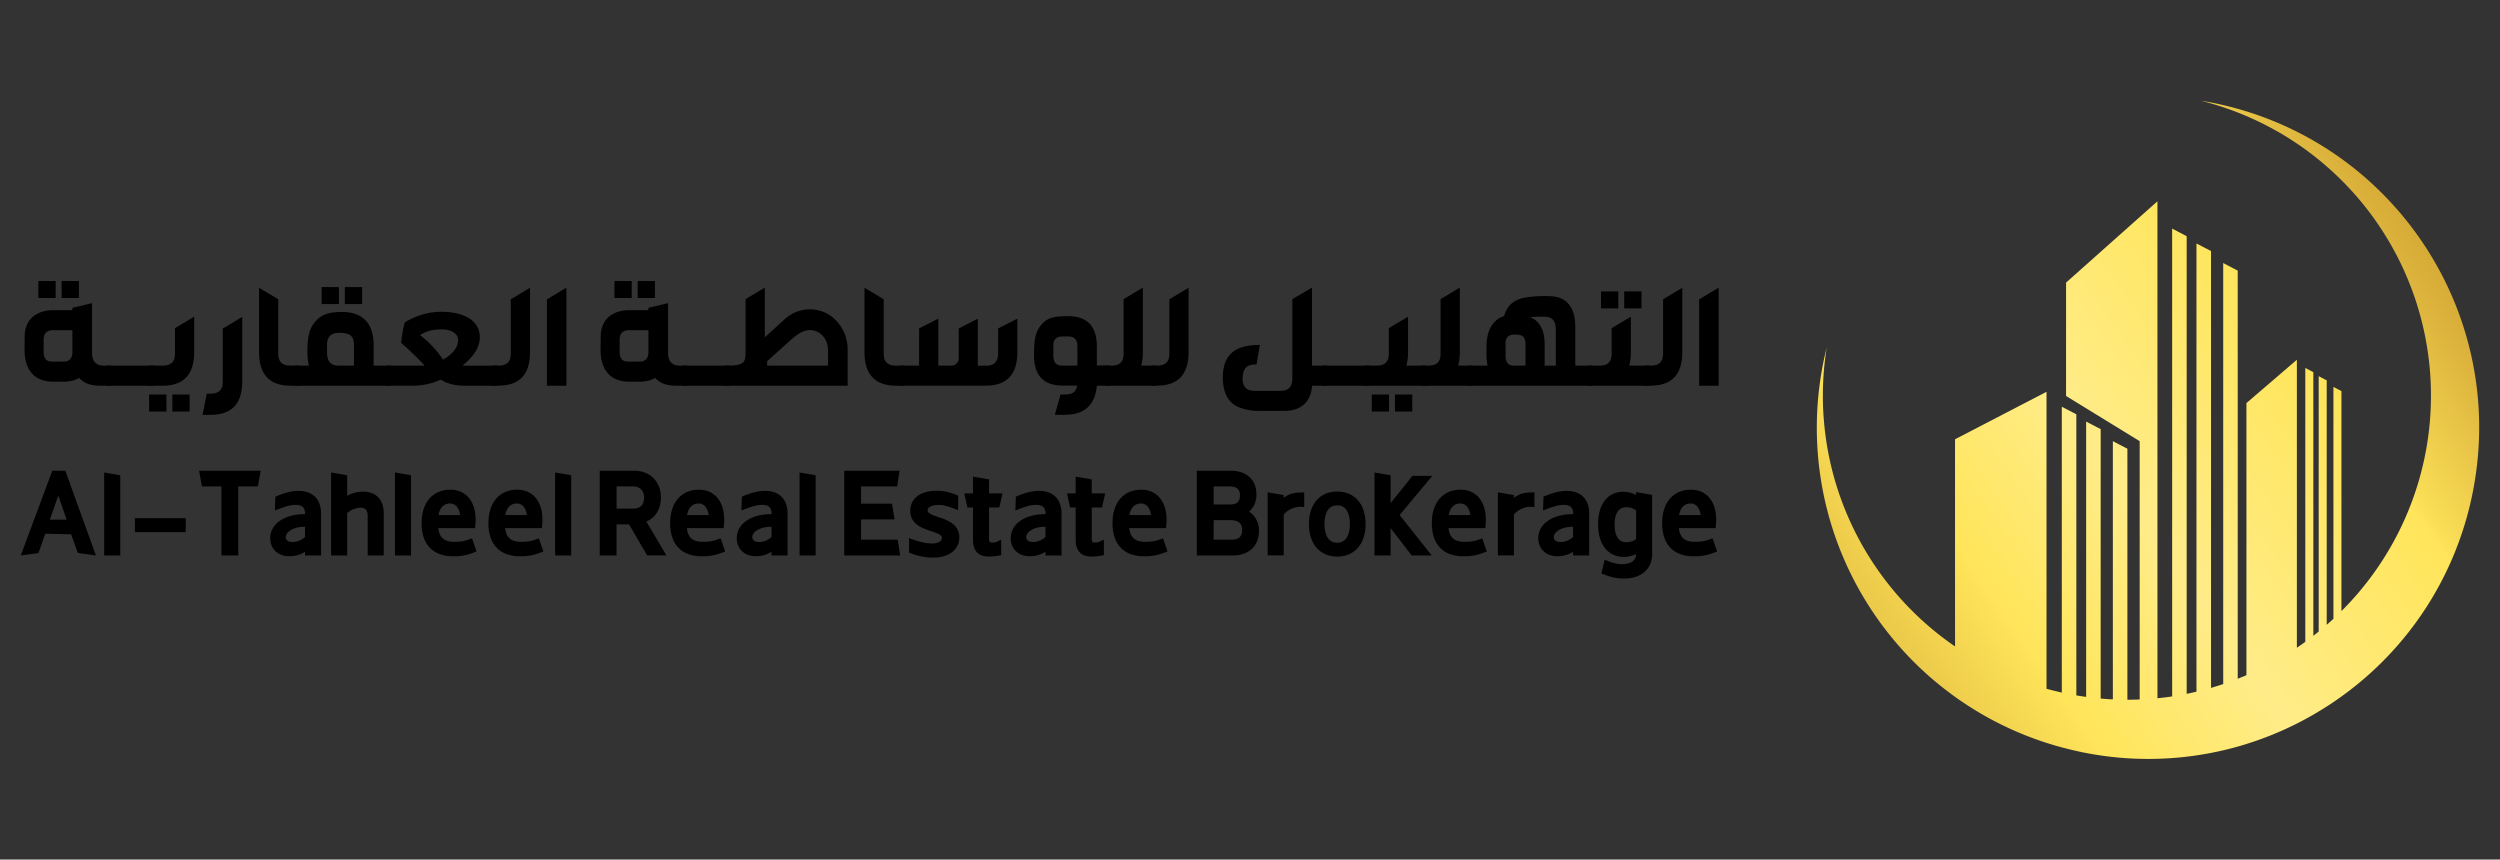 <svg id="Layer_1" data-name="Layer 1" xmlns="http://www.w3.org/2000/svg" xmlns:xlink="http://www.w3.org/1999/xlink" viewBox="0 0 1400 481.32"><rect x="0" y="0" width="1400" height="481.32" fill="#333333" stroke="none"/><defs><style>.cls-1{fill:url(#linear-gradient);}</style><linearGradient id="linear-gradient" x1="1474.35" y1="77.06" x2="928.14" y2="459.77" gradientUnits="userSpaceOnUse"><stop offset="0" stop-color="#b47a1a"/><stop offset="0.05" stop-color="#b9811e"/><stop offset="0.13" stop-color="#c69429"/><stop offset="0.22" stop-color="#dcb33c"/><stop offset="0.32" stop-color="#fade56"/><stop offset="0.33" stop-color="#ffe55a"/><stop offset="0.52" stop-color="#ffec88"/><stop offset="0.66" stop-color="#ffe55a"/><stop offset="1" stop-color="#b47a1a"/></linearGradient></defs><path d="M44.41,211.64a17.76,17.76,0,0,1-9,2.09H29.7c-11,0-16-7.28-15.95-17.89l.07-7.51c.08-10.22,7.51-14.63,15.88-14.63H40.54v-1.32l11-2.63v27.72c0,4.88,2.17,7.28,6.51,7.28h4.18V216H56C50.68,216,46.81,214.5,44.41,211.64ZM21.49,157.36h9.68v9.52H21.49Zm7.66,45.14h6.28c3.4,0,5.11-1.78,5.11-5.34V184.93H29.7c-3.49,0-5.27,1.78-5.27,5.26v6.89C24.43,200.72,26,202.5,29.15,202.5Zm5.35-45.14h9.68v9.52H34.5Z"/><path d="M59.89,204.75H86V216H59.89Z"/><path d="M83.51,220.93h9.68v9.52H83.51Zm.15-16.18h7.59q6.73,0,6.74-6.51V183.76l10.76-6.42v19.9C108.75,209.7,102.86,216,91,216H83.66Zm12.85,16.18h9.68v9.52H96.51Z"/><path d="M115.79,220.47H118q6.74,0,6.74-6.51V184l10.92-6.57v36.15c0,12.47-5.89,18.74-17.73,18.74h-4.5Z"/><path d="M145.06,197.24V161.15l10.76,6.43v30.66q0,6.51,6.74,6.51h4.88V216h-4.65C150.94,216,145.06,209.7,145.06,197.24Z"/><path d="M165.11,204.75H173a31.7,31.7,0,0,1-.85-7.75c0-8.05.93-12.85,4.34-16.8,3.25-3.95,7.58-5.5,15-5.5,10.68,0,17.73,5.42,17.73,18.51v11.54H219V216h-53.9Zm15-44h9.67v9.52h-9.67Zm9.44,44h8.67V193.21c0-5.5-2.71-6.82-8.36-6.82q-6.73,0-6.73,6.74v4.34C183.16,202.35,185.25,204.75,189.58,204.75Zm3.56-44h9.68v9.52h-9.68Z"/><path d="M246.88,212.57a37.3,37.3,0,0,1-16.42,3.4H216.68V204.75h21.14a173,173,0,0,0-12.39-12.08l-.78-.7a70.64,70.64,0,0,1,2-11.38,39.09,39.09,0,0,1,20.52-6c10.91,0,21.52,3.87,21.52,14.33a12.29,12.29,0,0,1-1.08,5.18c-.31,1.47-2.4,5.42-8.6,10.69h19.36V216h-18C254.39,216,249.9,214.66,246.88,212.57Zm1.24-11.15c3.94-2.33,8.44-5.89,8.44-11.15,0-2.4-2.33-5.81-9.37-5.81-6.43,0-9.84,1.78-11.93,3.25A56,56,0,0,1,248.12,201.42Z"/><path d="M276.06,204.75h3.26q6.74,0,6.73-6.51V167.58l10.77-6.43v36.09c0,12.46-5.89,18.73-17.74,18.73h-3Z"/><path d="M306.26,167.66l10.92-6.59V216H306.26Z"/><path d="M367,211.64a17.73,17.73,0,0,1-9,2.09h-5.73c-11,0-16-7.28-15.95-17.89l.08-7.51c.08-10.22,7.51-14.63,15.87-14.63h10.84v-1.32l11-2.63v27.72c0,4.88,2.17,7.28,6.5,7.28h4.19V216h-6.2C373.24,216,369.37,214.5,367,211.64Zm-22.91-54.28h9.67v9.52h-9.67Zm7.66,45.14H358q5.11,0,5.11-5.34V184.93H352.25c-3.48,0-5.26,1.78-5.26,5.26v6.89C347,200.72,348.54,202.5,351.71,202.5Zm5.34-45.14h9.68v9.52h-9.68Z"/><path d="M382.45,204.75h26.09V216H382.45Z"/><path d="M417.52,197.7V167.5l10.77-6.43v27.81l11.61-10.54a20.81,20.81,0,0,1,13.55-5.11c12.16,0,20.75,10.07,21.22,21.61V216H406.22V204.75C415.59,204.75,417.52,203.82,417.52,197.7Zm46.15,7.05v-8.83c0-6.35-4.64-11.07-10.06-11.07-4.81,0-8.83,3.79-12.32,6.89L429.6,202.27v2.48Z"/><path d="M484.11,197.24V161.15l10.76,6.43v30.66q0,6.51,6.74,6.51h4.88V216h-4.65C490,216,484.11,209.7,484.11,197.24Z"/><path d="M504.16,204.75h10.53V183.92l10.77-5.5v26.33h7.43a4.06,4.06,0,0,0,4-4v-16.8l10.68-5.5v26.33h4.8c4.42,0,6.58-2.33,6.58-6.9V183.92l10.77-5.5v18.82c0,12.46-5.89,18.73-17.66,18.73H504.16Z"/><path d="M593.9,220.93h2.71c3.95,0,6.12-1.62,6.58-5h-8.13c-10.68,0-16-5.65-16-17,0-8.13.47-12.7,4-17s7.67-4.88,15.18-4.88c10.6,0,16,5.66,16,17v10.61h7.12V216h-7.12c-1,10.84-6.9,16.27-17.81,16.27h-5.73Zm.77-16.18h8.68V193.67c0-3.48-1.71-5.26-5.11-5.26h-3.18c-3.48,0-5.19,1.62-5.19,5v5.8C589.87,202.89,591.5,204.75,594.67,204.75Z"/><path d="M619,204.75h3.48q6.74,0,6.74-6.51V167.5L640,161.07v36.17a27.71,27.71,0,0,1-.93,7.51h8.13V216H619Z"/><path d="M644.85,204.75h3.25q6.74,0,6.74-6.51V167.58l10.76-6.43v36.09c0,12.46-5.89,18.73-17.73,18.73h-3Z"/><path d="M696,228.83c-7.51-2-11.23-7.9-11.23-17.66.23-12.77,6.89-18,20.75-18l-1.86,10.92c-5.11,0-7.66,1.63-7.82,8,.08,4.56,2.33,6.81,6.74,6.81h14.4c4.49,0,6.74-2.25,6.74-6.81V167.5l11-6.43v43.68h8.44V216h-8.44c-.31,7.52-4.88,14.1-15.34,14.1H704.78A31.59,31.59,0,0,1,696,228.83Z"/><path d="M740.78,204.75h26.09V216H740.78Z"/><path d="M764.55,204.75H771q6.74,0,6.74-6.51V183.76l10.76-6.42v19.9a27.71,27.71,0,0,1-.93,7.51h11.31V216h-34.3Zm3.64,16.18h9.67v9.52h-9.67Zm13,0h9.68v9.52h-9.68Z"/><path d="M796.52,204.75H800q6.74,0,6.73-6.51V167.5l10.77-6.43v36.17a27.71,27.71,0,0,1-.93,7.51h8.13V216H796.52Z"/><path d="M822.38,204.75h10.69a26.34,26.34,0,0,1-.62-5.73v-5.19c0-8.67,3.56-14.94,9.83-16.8,1.63-5.42,4.42-8.37,10.15-10.07a61.55,61.55,0,0,1,12.93-1.16c5.5,0,8.83.54,12.08,3.41,4.26,4.25,4.72,9.44,4.72,15.25v20.29h9.53V216H822.38Zm24.4,0h7.51V193c0-4.49-1.71-5.65-6-5.65-3.48,0-5.18,1.62-5.18,4.95v7.05C843.14,202.5,844.38,204.36,846.78,204.75ZM865,193v11.77h6.27V184.38c0-4.72-2.09-7-6.35-7a66.33,66.33,0,0,0-8,.23C862.34,179.81,865,185,865,193Z"/><path d="M889.36,204.75h6.43q6.74,0,6.73-6.51V183.76l10.77-6.42v19.9a27.3,27.3,0,0,1-.94,7.51h11.31V216h-34.3Zm7.2-41.58h9.68v9.52h-9.68Zm13,0h9.68v9.52h-9.68Z"/><path d="M921.33,204.75h3.26q6.74,0,6.73-6.51V167.58l10.77-6.43v36.09c0,12.46-5.89,18.73-17.74,18.73h-3Z"/><path d="M951.53,167.66l10.92-6.59V216H951.53Z"/><path d="M39.82,299.21l-14.47-.32-3.81,10.79-9.91,1.37L29.28,263.6h7.29l17.15,47.45-10.1-1.37ZM37.32,291l-4.68-13.46L27.9,291Z"/><path d="M58.34,264.6l9,1.56v44.89h-9Z"/><path d="M75.55,290.17H104V298H75.55Z"/><path d="M124,272.39H113.1l-1.62-8.79H146l-1.62,8.79H133.43v38.66H124Z"/><path d="M151.33,301.39c0-8,7.92-13.47,19.33-13.47h.19c0-3.81-1.75-5.18-5.24-5.18s-6.49,1.13-11.66,3.12l.25-7.73c4.92-2.06,8.79-3.24,13-3.24,7.73,0,12.6,4.48,12.6,12.84v23.32h-9V309a16.26,16.26,0,0,1-8.8,2.49C155.63,311.49,151.33,307.37,151.33,301.39Zm12.47,2.12a10.15,10.15,0,0,0,7-2.81V295h-.44c-6,0-10.35,2.87-10.35,5.8C160.06,303,162.12,303.51,163.8,303.51Z"/><path d="M201.78,284.3a12.66,12.66,0,0,0-7.36,3v23.75h-9V264.6l9,1.56v11.53a17.71,17.71,0,0,1,9-2.37c6.86,0,11.48,4.24,11.48,12.16v23.57h-9V289C205.9,285.3,204.28,284.3,201.78,284.3Z"/><path d="M221.18,264.6l9,1.56v44.89h-9Z"/><path d="M236.09,293c0-11.54,6.17-18.77,16.15-18.77,8.42,0,14.09,6.24,14.09,16.71a32.15,32.15,0,0,1-.31,4.81H245.44c.62,5.23,3.18,7.67,9.1,7.67,4.49,0,6.18-.63,9.79-1.94l2.56,7.36-1.87.68a28.62,28.62,0,0,1-11.35,2C242.32,311.49,236.09,304.69,236.09,293Zm21.57-4.55c-.56-4.06-2.55-6.49-5.55-6.49-4.36,0-6,3.31-6.54,6.49Z"/><path d="M273.51,293c0-11.54,6.17-18.77,16.15-18.77,8.42,0,14.09,6.24,14.09,16.71a32.15,32.15,0,0,1-.31,4.81H282.86c.62,5.23,3.18,7.67,9.1,7.67,4.49,0,6.18-.63,9.79-1.94l2.56,7.36-1.87.68a28.62,28.62,0,0,1-11.35,2C279.74,311.49,273.51,304.69,273.51,293Zm21.57-4.55c-.56-4.06-2.55-6.49-5.55-6.49-4.36,0-6,3.31-6.54,6.49Z"/><path d="M310.87,264.6l9,1.56v44.89h-9Z"/><path d="M352.27,293.66h-7v17.39h-9.42V263.6h19.27c9,0,15,6.17,15,15,0,6.42-3,11.35-8.17,13.47l11.23,18.95H362.38Zm2.44-8.86c3.92,0,6-2.12,6-6.17,0-3.81-2.36-6.24-6-6.24h-9.42V284.8Z"/><path d="M375.29,293c0-11.54,6.17-18.77,16.15-18.77,8.42,0,14.09,6.24,14.09,16.71a32.15,32.15,0,0,1-.31,4.81H384.64c.63,5.23,3.18,7.67,9.11,7.67,4.49,0,6.17-.63,9.79-1.94l2.55,7.36-1.87.68a28.58,28.58,0,0,1-11.34,2C381.53,311.49,375.29,304.69,375.29,293Zm21.58-4.55c-.57-4.06-2.56-6.49-5.55-6.49-4.37,0-6,3.31-6.55,6.49Z"/><path d="M412.59,301.39c0-8,7.91-13.47,19.33-13.47h.18c0-3.81-1.74-5.18-5.23-5.18s-6.49,1.13-11.67,3.12l.25-7.73c4.93-2.06,8.8-3.24,13-3.24,7.73,0,12.59,4.48,12.59,12.84v23.32h-9V309a16.2,16.2,0,0,1-8.79,2.49C416.89,311.49,412.59,307.37,412.59,301.39Zm12.47,2.12a10.11,10.11,0,0,0,7-2.81V295h-.43c-6.05,0-10.35,2.87-10.35,5.8C421.32,303,423.37,303.51,425.06,303.51Z"/><path d="M447.76,264.6l9,1.56v44.89h-9Z"/><path d="M472.77,263.6h31l-1.37,8.79h-20.2v9.67h17.33l1.44,8.79H482.19V302.2H502.7l1.37,8.85h-31.3Z"/><path d="M509.07,309.43v-8.1c5.61,2.06,9,3,12.78,3,5.37,0,5.61-2.56,5.61-3.12,0-1.62-2.05-2.43-6.36-3.86-4.55-1.56-11.35-3.81-11.35-11.23,0-6.86,5.49-11.29,14.66-11.29,5.11,0,8,1.06,12.16,2.69v8.23c-6.17-2.5-8.48-3-11-3-3.74,0-6.11,1.31-6.11,3s2.12,2.49,6.67,4.05a24.63,24.63,0,0,1,7.11,3.31,9.31,9.31,0,0,1,4,7.73c0,6.73-5.61,11.41-14.4,11.41A33.48,33.48,0,0,1,509.07,309.43Z"/><path d="M544.87,302.26V284.18h-3.12L540,276.32h4.87v-9.41l9,1.55v7.86h7.55l-1.81,7.86h-5.74v17.64c0,1.69.57,2,1.75,2a8.43,8.43,0,0,0,2.18-.25l2.87-1.37v8.67a32.67,32.67,0,0,1-6.92.81C548,311.68,544.87,308.56,544.87,302.26Z"/><path d="M566,301.39c0-8,7.92-13.47,19.33-13.47h.19c0-3.81-1.75-5.18-5.24-5.18s-6.49,1.13-11.66,3.12l.25-7.73c4.92-2.06,8.79-3.24,13-3.24,7.73,0,12.6,4.48,12.6,12.84v23.32h-9V309a16.2,16.2,0,0,1-8.79,2.49C570.31,311.49,566,307.37,566,301.39Zm12.47,2.12a10.15,10.15,0,0,0,7-2.81V295h-.44c-6.05,0-10.35,2.87-10.35,5.8C574.74,303,576.8,303.51,578.48,303.51Z"/><path d="M602.37,302.26V284.18h-3.12l-1.74-7.86h4.86v-9.41l9,1.55v7.86h7.54l-1.81,7.86h-5.73v17.64c0,1.69.56,2,1.74,2a8.58,8.58,0,0,0,2.19-.25l2.86-1.37v8.67a32.6,32.6,0,0,1-6.92.81C605.49,311.68,602.37,308.56,602.37,302.26Z"/><path d="M623,293c0-11.54,6.18-18.77,16.15-18.77,8.42,0,14.1,6.24,14.1,16.71a32.19,32.19,0,0,1-.32,4.81H632.37c.62,5.23,3.18,7.67,9.1,7.67,4.49,0,6.17-.63,9.79-1.94l2.56,7.36-1.87.68a28.65,28.65,0,0,1-11.35,2C629.25,311.49,623,304.69,623,293Zm21.58-4.55c-.56-4.06-2.56-6.49-5.55-6.49-4.37,0-6,3.31-6.55,6.49Z"/><path d="M670.22,263.6h18.9c8.92,0,14.47,5,14.47,13.22a12.41,12.41,0,0,1-4.12,9.73A12.23,12.23,0,0,1,705,297.27c0,8.55-5.61,13.78-14.72,13.78H670.22Zm18.52,18.89c4,0,5.62-1.55,5.62-5.05,0-1.24,0-5.05-5.62-5.05h-9.1v10.1Zm1.06,19.71c3.93,0,5.8-1.68,5.8-5.43,0-1.31,0-5.49-6.61-5.49h-9.35V302.2Z"/><path d="M709.89,275.7l9,1.55v1.5c3.8-2.74,6.67-3,11.47-3v8.17c-1.62-.06-.93-.13-2.62-.13a12.9,12.9,0,0,0-8.85,4.31v22.94h-9Z"/><path d="M733,293.47c0-11.29,6.17-18.21,15.84-18.21s15.9,6.92,15.9,18.21-6.3,18.21-15.9,18.21S733,304.76,733,293.47Zm15.84,10.47c4.8,0,7.11-4.17,7.11-10.47S753.73,283,748.87,283s-7.18,4.05-7.18,10.48S744.13,303.94,748.87,303.94Z"/><path d="M778.74,295.72v15.33h-9V264.6l9,1.56v15.59L791,266.47h11.1l-18.33,21.95,18,22.63H790.53Z"/><path d="M801.82,293c0-11.54,6.17-18.77,16.15-18.77,8.42,0,14.09,6.24,14.09,16.71a32.15,32.15,0,0,1-.31,4.81H811.17c.63,5.23,3.18,7.67,9.11,7.67,4.49,0,6.17-.63,9.79-1.94l2.55,7.36-1.87.68a28.59,28.59,0,0,1-11.35,2C808.05,311.49,801.82,304.69,801.82,293Zm21.58-4.55c-.57-4.06-2.56-6.49-5.55-6.49-4.37,0-6,3.31-6.55,6.49Z"/><path d="M838.8,275.7l9,1.55v1.5c3.81-2.74,6.68-3,11.48-3v8.17c-1.62-.06-.94-.13-2.62-.13a12.9,12.9,0,0,0-8.86,4.31v22.94h-9Z"/><path d="M861.44,301.39c0-8,7.92-13.47,19.33-13.47H881c0-3.81-1.74-5.18-5.24-5.18s-6.48,1.13-11.66,3.12l.25-7.73c4.93-2.06,8.79-3.24,13-3.24,7.74,0,12.6,4.48,12.6,12.84v23.32h-9V309a16.2,16.2,0,0,1-8.79,2.49C865.75,311.49,861.44,307.37,861.44,301.39Zm12.48,2.12a10.12,10.12,0,0,0,7-2.81V295h-.43c-6.06,0-10.36,2.87-10.36,5.8C870.17,303,872.23,303.51,873.92,303.51Z"/><path d="M896.8,321.16l1.81-7.74c3.93,1.62,6.24,2.5,9.86,2.5,4.67,0,7.73-1.87,7.73-5.68a15.17,15.17,0,0,1-6.8,1.63c-8.73,0-14.47-6.8-14.47-18.21,0-11.6,5.49-18.27,14.22-18.27a14.69,14.69,0,0,1,7.05,1.8v-1.62l9,1.56V310.3c0,8.3-6,13.66-15.71,13.66C904.79,324,901.48,323,896.8,321.16Zm14-17.53a9.17,9.17,0,0,0,5.43-1.74V285.8a9.6,9.6,0,0,0-5.43-1.75c-4.49,0-6.61,3.62-6.61,9.61C904.16,300.27,906.47,303.63,910.77,303.63Z"/><path d="M930.8,293c0-11.54,6.17-18.77,16.15-18.77,8.42,0,14.09,6.24,14.09,16.71a32.15,32.15,0,0,1-.31,4.81H940.15c.62,5.23,3.18,7.67,9.1,7.67,4.49,0,6.18-.63,9.79-1.94l2.56,7.36-1.87.68a28.65,28.65,0,0,1-11.35,2C937,311.49,930.8,304.69,930.8,293Zm21.57-4.55c-.56-4.06-2.56-6.49-5.55-6.49-4.36,0-6,3.31-6.55,6.49Z"/><path class="cls-1" d="M1240.05,57.76c-2.55-.52-5.09-1-7.63-1.38a170.27,170.27,0,0,1,78.78,285.84V219l-4.48-2.34V346.52q-1.86,1.73-3.76,3.36V213l-4.49-2.33v143c-1,.82-2,1.61-3,2.4V208.4l-4.5-2.34V359.42c-1.56,1.14-3.12,2.25-4.72,3.31V201.46L1258,225.73V378.1c-1.61.7-3.24,1.37-4.88,2V151.54L1245,147.3V383.08h0c-2.25.76-4.53,1.46-6.83,2.14h0V140.57l-8.15-4.23v251h0c-1.81.44-3.65.84-5.48,1.21V132.26L1216.4,128V390c-2.72.4-5.47.75-8.23,1h0V112.72L1157,158.25v63.49l41.22,25.31V391.7c-2.28.1-4.58.15-6.88.15V251.28l-8.14-4.23v144.6h0c-2.27-.1-4.53-.25-6.82-.47h0V240.31l-8.14-4.23V390.25c-1.83-.23-3.66-.5-5.49-.84V232l-8.14-4.23V387.85q-4.33-1-8.56-2.11V219.41L1094.82,246V362a170.3,170.3,0,0,1-71.88-167.33c-.62,2.49-1.19,5-1.73,7.58A185.35,185.35,0,0,0,1146,416q4.23,1.36,8.56,2.52c2.69.72,5.41,1.39,8.14,2,1,.24,2,.46,3,.66a184.74,184.74,0,0,0,79.28-1h0c2.74-.63,5.46-1.34,8.15-2.09h0q2.46-.71,4.88-1.46a183.88,183.88,0,0,0,28.2-11.42c1.58-.79,3.16-1.62,4.72-2.47s3-1.65,4.5-2.51c1-.58,2-1.17,3-1.78q2.27-1.35,4.49-2.78,1.9-1.21,3.76-2.47,2.27-1.55,4.48-3.13a184.7,184.7,0,0,0,73.37-113.37C1405.09,176.29,1340.41,78.3,1240.05,57.76Z"/></svg>
